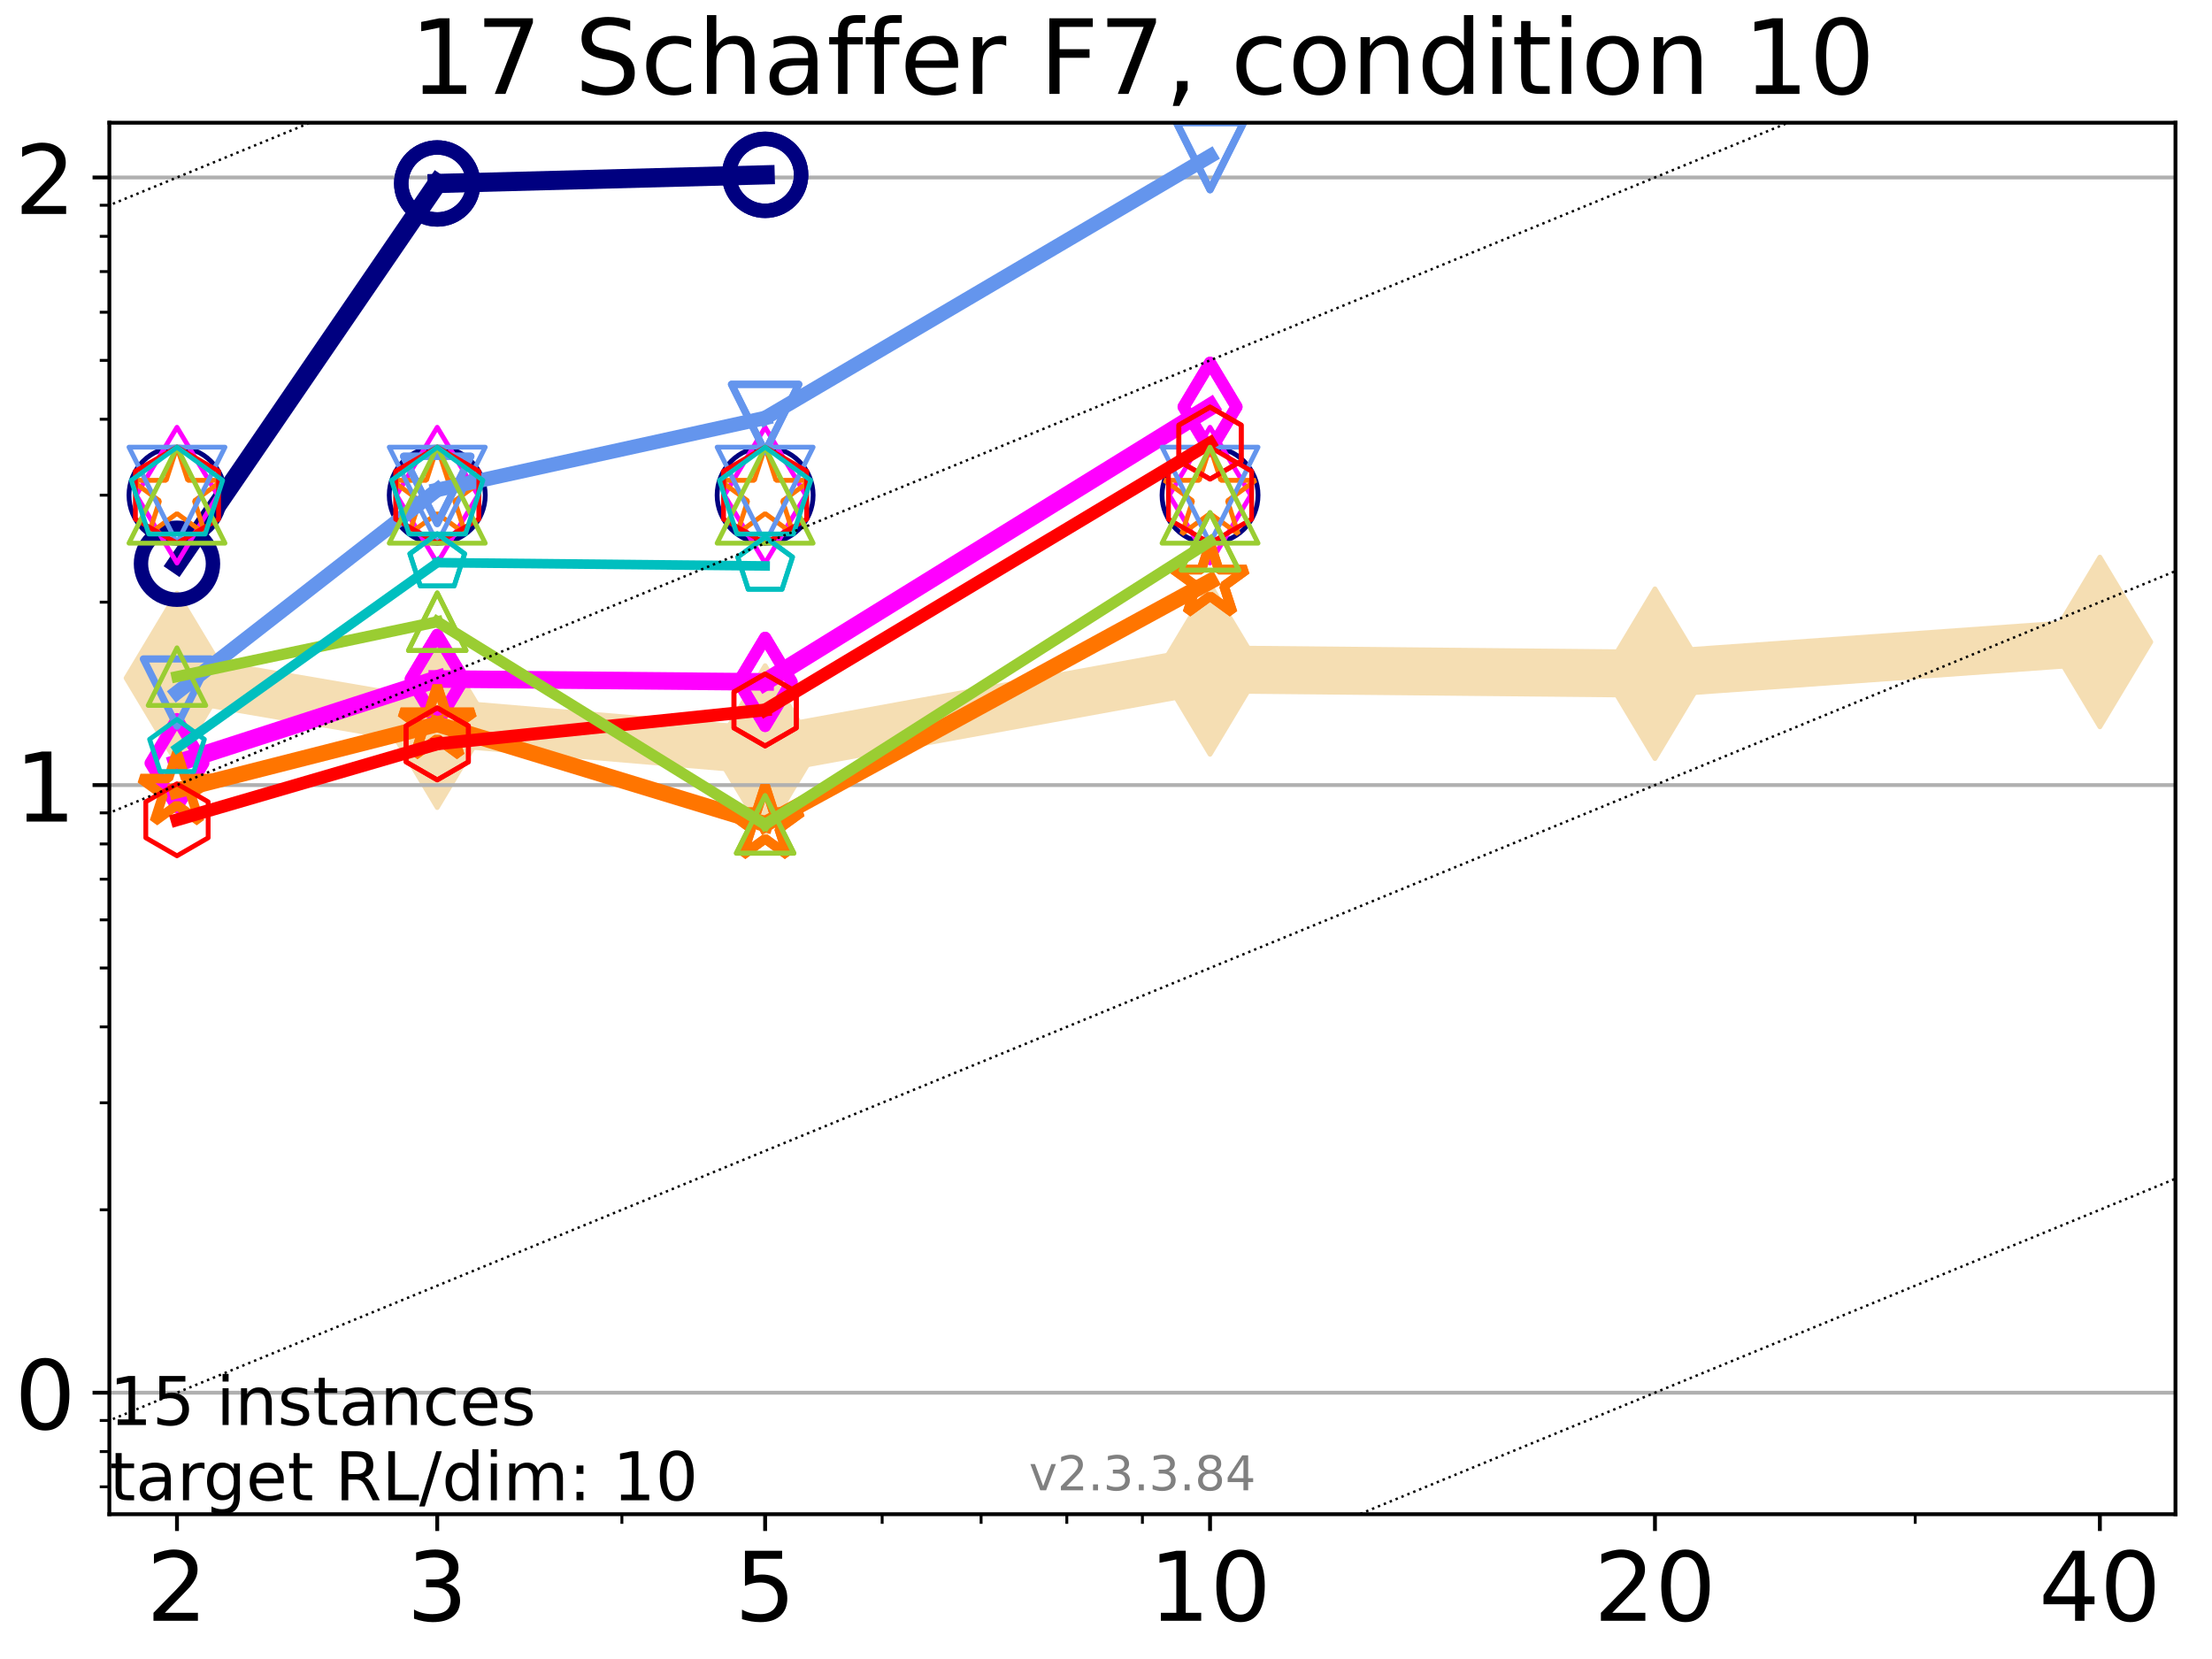 <?xml version="1.0" encoding="utf-8" standalone="no"?>
<!DOCTYPE svg PUBLIC "-//W3C//DTD SVG 1.1//EN"
  "http://www.w3.org/Graphics/SVG/1.1/DTD/svg11.dtd">
<!-- Created with matplotlib (https://matplotlib.org/) -->
<svg height="345.6pt" version="1.1" viewBox="0 0 460.8 345.6" width="460.8pt" xmlns="http://www.w3.org/2000/svg" xmlns:xlink="http://www.w3.org/1999/xlink">
 <defs>
  <style type="text/css">*{stroke-linecap:butt;stroke-linejoin:round;}</style>
 </defs>
 <g id="figure_1">
  <g id="patch_1">
   <path d="M 0 345.6 
L 460.8 345.6 
L 460.8 0 
L 0 0 
z
" style="fill:#ffffff;"/>
  </g>
  <g id="axes_1">
   <g id="patch_2">
    <path d="M 22.78 315.44 
L 453.192 315.44 
L 453.192 25.56 
L 22.78 25.56 
z
" style="fill:#ffffff;"/>
   </g>
   <g id="line2d_1">
    <path clip-path="url(#p2a9767d934)" d="M 36.868 141.257 
L 91.085 150.551 
L 159.39 156.343 
L 252.074 139.454 
L 344.758 140.348 
L 437.443 133.733 
" style="fill:none;stroke:#f5deb3;stroke-linecap:square;stroke-width:10;"/>
    <defs>
     <path d="M -0 17.678 
L 10.607 0 
L 0 -17.678 
L -10.607 -0 
z
" id="m964c854d31" style="stroke:#f5deb3;stroke-linejoin:miter;"/>
    </defs>
    <g clip-path="url(#p2a9767d934)">
     <use style="fill:#f5deb3;stroke:#f5deb3;stroke-linejoin:miter;" x="36.868" xlink:href="#m964c854d31" y="141.257"/>
     <use style="fill:#f5deb3;stroke:#f5deb3;stroke-linejoin:miter;" x="91.085" xlink:href="#m964c854d31" y="150.551"/>
     <use style="fill:#f5deb3;stroke:#f5deb3;stroke-linejoin:miter;" x="159.39" xlink:href="#m964c854d31" y="156.343"/>
     <use style="fill:#f5deb3;stroke:#f5deb3;stroke-linejoin:miter;" x="252.074" xlink:href="#m964c854d31" y="139.454"/>
     <use style="fill:#f5deb3;stroke:#f5deb3;stroke-linejoin:miter;" x="344.758" xlink:href="#m964c854d31" y="140.348"/>
     <use style="fill:#f5deb3;stroke:#f5deb3;stroke-linejoin:miter;" x="437.443" xlink:href="#m964c854d31" y="133.733"/>
    </g>
   </g>
   <g id="matplotlib.axis_1">
    <g id="xtick_1">
     <g id="line2d_2">
      <defs>
       <path d="M 0 0 
L 0 3.5 
" id="m9ef098fd9c" style="stroke:#000000;stroke-width:0.8;"/>
      </defs>
      <g>
       <use style="stroke:#000000;stroke-width:0.8;" x="36.868" xlink:href="#m9ef098fd9c" y="315.44"/>
      </g>
     </g>
     <g id="text_1">
      <!-- 2 -->
      <g transform="translate(30.506 337.637)scale(0.2 -0.2)">
       <defs>
        <path d="M 19.188 8.297 
L 53.609 8.297 
L 53.609 0 
L 7.328 0 
L 7.328 8.297 
Q 12.938 14.109 22.625 23.891 
Q 32.328 33.688 34.812 36.531 
Q 39.547 41.844 41.422 45.531 
Q 43.312 49.219 43.312 52.781 
Q 43.312 58.594 39.234 62.25 
Q 35.156 65.922 28.609 65.922 
Q 23.969 65.922 18.812 64.312 
Q 13.672 62.703 7.812 59.422 
L 7.812 69.391 
Q 13.766 71.781 18.938 73 
Q 24.125 74.219 28.422 74.219 
Q 39.75 74.219 46.484 68.547 
Q 53.219 62.891 53.219 53.422 
Q 53.219 48.922 51.531 44.891 
Q 49.859 40.875 45.406 35.406 
Q 44.188 33.984 37.641 27.219 
Q 31.109 20.453 19.188 8.297 
z
" id="DejaVuSans-50"/>
       </defs>
       <use xlink:href="#DejaVuSans-50"/>
      </g>
     </g>
    </g>
    <g id="xtick_2">
     <g id="line2d_3">
      <g>
       <use style="stroke:#000000;stroke-width:0.8;" x="91.085" xlink:href="#m9ef098fd9c" y="315.44"/>
      </g>
     </g>
     <g id="text_2">
      <!-- 3 -->
      <g transform="translate(84.723 337.637)scale(0.2 -0.2)">
       <defs>
        <path d="M 40.578 39.312 
Q 47.656 37.797 51.625 33 
Q 55.609 28.219 55.609 21.188 
Q 55.609 10.406 48.188 4.484 
Q 40.766 -1.422 27.094 -1.422 
Q 22.516 -1.422 17.656 -0.516 
Q 12.797 0.391 7.625 2.203 
L 7.625 11.719 
Q 11.719 9.328 16.594 8.109 
Q 21.484 6.891 26.812 6.891 
Q 36.078 6.891 40.938 10.547 
Q 45.797 14.203 45.797 21.188 
Q 45.797 27.641 41.281 31.266 
Q 36.766 34.906 28.719 34.906 
L 20.219 34.906 
L 20.219 43.016 
L 29.109 43.016 
Q 36.375 43.016 40.234 45.922 
Q 44.094 48.828 44.094 54.297 
Q 44.094 59.906 40.109 62.906 
Q 36.141 65.922 28.719 65.922 
Q 24.656 65.922 20.016 65.031 
Q 15.375 64.156 9.812 62.312 
L 9.812 71.094 
Q 15.438 72.656 20.344 73.438 
Q 25.25 74.219 29.594 74.219 
Q 40.828 74.219 47.359 69.109 
Q 53.906 64.016 53.906 55.328 
Q 53.906 49.266 50.438 45.094 
Q 46.969 40.922 40.578 39.312 
z
" id="DejaVuSans-51"/>
       </defs>
       <use xlink:href="#DejaVuSans-51"/>
      </g>
     </g>
    </g>
    <g id="xtick_3">
     <g id="line2d_4">
      <g>
       <use style="stroke:#000000;stroke-width:0.8;" x="159.39" xlink:href="#m9ef098fd9c" y="315.44"/>
      </g>
     </g>
     <g id="text_3">
      <!-- 5 -->
      <g transform="translate(153.028 337.637)scale(0.2 -0.2)">
       <defs>
        <path d="M 10.797 72.906 
L 49.516 72.906 
L 49.516 64.594 
L 19.828 64.594 
L 19.828 46.734 
Q 21.969 47.469 24.109 47.828 
Q 26.266 48.188 28.422 48.188 
Q 40.625 48.188 47.75 41.5 
Q 54.891 34.812 54.891 23.391 
Q 54.891 11.625 47.562 5.094 
Q 40.234 -1.422 26.906 -1.422 
Q 22.312 -1.422 17.547 -0.641 
Q 12.797 0.141 7.719 1.703 
L 7.719 11.625 
Q 12.109 9.234 16.797 8.062 
Q 21.484 6.891 26.703 6.891 
Q 35.156 6.891 40.078 11.328 
Q 45.016 15.766 45.016 23.391 
Q 45.016 31 40.078 35.438 
Q 35.156 39.891 26.703 39.891 
Q 22.75 39.891 18.812 39.016 
Q 14.891 38.141 10.797 36.281 
z
" id="DejaVuSans-53"/>
       </defs>
       <use xlink:href="#DejaVuSans-53"/>
      </g>
     </g>
    </g>
    <g id="xtick_4">
     <g id="line2d_5">
      <g>
       <use style="stroke:#000000;stroke-width:0.8;" x="252.074" xlink:href="#m9ef098fd9c" y="315.44"/>
      </g>
     </g>
     <g id="text_4">
      <!-- 10 -->
      <g transform="translate(239.349 337.637)scale(0.2 -0.2)">
       <defs>
        <path d="M 12.406 8.297 
L 28.516 8.297 
L 28.516 63.922 
L 10.984 60.406 
L 10.984 69.391 
L 28.422 72.906 
L 38.281 72.906 
L 38.281 8.297 
L 54.391 8.297 
L 54.391 0 
L 12.406 0 
z
" id="DejaVuSans-49"/>
        <path d="M 31.781 66.406 
Q 24.172 66.406 20.328 58.906 
Q 16.5 51.422 16.5 36.375 
Q 16.5 21.391 20.328 13.891 
Q 24.172 6.391 31.781 6.391 
Q 39.453 6.391 43.281 13.891 
Q 47.125 21.391 47.125 36.375 
Q 47.125 51.422 43.281 58.906 
Q 39.453 66.406 31.781 66.406 
z
M 31.781 74.219 
Q 44.047 74.219 50.516 64.516 
Q 56.984 54.828 56.984 36.375 
Q 56.984 17.969 50.516 8.266 
Q 44.047 -1.422 31.781 -1.422 
Q 19.531 -1.422 13.062 8.266 
Q 6.594 17.969 6.594 36.375 
Q 6.594 54.828 13.062 64.516 
Q 19.531 74.219 31.781 74.219 
z
" id="DejaVuSans-48"/>
       </defs>
       <use xlink:href="#DejaVuSans-49"/>
       <use x="63.623" xlink:href="#DejaVuSans-48"/>
      </g>
     </g>
    </g>
    <g id="xtick_5">
     <g id="line2d_6">
      <g>
       <use style="stroke:#000000;stroke-width:0.8;" x="344.758" xlink:href="#m9ef098fd9c" y="315.44"/>
      </g>
     </g>
     <g id="text_5">
      <!-- 20 -->
      <g transform="translate(332.033 337.637)scale(0.2 -0.2)">
       <use xlink:href="#DejaVuSans-50"/>
       <use x="63.623" xlink:href="#DejaVuSans-48"/>
      </g>
     </g>
    </g>
    <g id="xtick_6">
     <g id="line2d_7">
      <g>
       <use style="stroke:#000000;stroke-width:0.8;" x="437.443" xlink:href="#m9ef098fd9c" y="315.44"/>
      </g>
     </g>
     <g id="text_6">
      <!-- 40 -->
      <g transform="translate(424.718 337.637)scale(0.2 -0.2)">
       <defs>
        <path d="M 37.797 64.312 
L 12.891 25.391 
L 37.797 25.391 
z
M 35.203 72.906 
L 47.609 72.906 
L 47.609 25.391 
L 58.016 25.391 
L 58.016 17.188 
L 47.609 17.188 
L 47.609 0 
L 37.797 0 
L 37.797 17.188 
L 4.891 17.188 
L 4.891 26.703 
z
" id="DejaVuSans-52"/>
       </defs>
       <use xlink:href="#DejaVuSans-52"/>
       <use x="63.623" xlink:href="#DejaVuSans-48"/>
      </g>
     </g>
    </g>
    <g id="xtick_7">
     <g id="line2d_8">
      <defs>
       <path d="M 0 0 
L 0 2 
" id="m145d0fc1db" style="stroke:#000000;stroke-width:0.6;"/>
      </defs>
      <g>
       <use style="stroke:#000000;stroke-width:0.6;" x="129.552" xlink:href="#m145d0fc1db" y="315.44"/>
      </g>
     </g>
    </g>
    <g id="xtick_8">
     <g id="line2d_9">
      <g>
       <use style="stroke:#000000;stroke-width:0.6;" x="183.769" xlink:href="#m145d0fc1db" y="315.44"/>
      </g>
     </g>
    </g>
    <g id="xtick_9">
     <g id="line2d_10">
      <g>
       <use style="stroke:#000000;stroke-width:0.6;" x="204.381" xlink:href="#m145d0fc1db" y="315.44"/>
      </g>
     </g>
    </g>
    <g id="xtick_10">
     <g id="line2d_11">
      <g>
       <use style="stroke:#000000;stroke-width:0.6;" x="222.237" xlink:href="#m145d0fc1db" y="315.44"/>
      </g>
     </g>
    </g>
    <g id="xtick_11">
     <g id="line2d_12">
      <g>
       <use style="stroke:#000000;stroke-width:0.6;" x="237.986" xlink:href="#m145d0fc1db" y="315.44"/>
      </g>
     </g>
    </g>
    <g id="xtick_12">
     <g id="line2d_13">
      <g>
       <use style="stroke:#000000;stroke-width:0.6;" x="398.975" xlink:href="#m145d0fc1db" y="315.44"/>
      </g>
     </g>
    </g>
   </g>
   <g id="matplotlib.axis_2">
    <g id="ytick_1">
     <g id="line2d_14">
      <path clip-path="url(#p2a9767d934)" d="M 22.78 290.124 
L 453.192 290.124 
" style="fill:none;stroke:#b0b0b0;stroke-linecap:square;stroke-width:0.8;"/>
     </g>
     <g id="line2d_15">
      <defs>
       <path d="M 0 0 
L -3.5 0 
" id="m096dd7bd3f" style="stroke:#000000;stroke-width:0.8;"/>
      </defs>
      <g>
       <use style="stroke:#000000;stroke-width:0.8;" x="22.78" xlink:href="#m096dd7bd3f" y="290.124"/>
      </g>
     </g>
     <g id="text_7">
      <!-- 0 -->
      <g transform="translate(3.055 297.723)scale(0.2 -0.2)">
       <use xlink:href="#DejaVuSans-48"/>
      </g>
     </g>
    </g>
    <g id="ytick_2">
     <g id="line2d_16">
      <path clip-path="url(#p2a9767d934)" d="M 22.78 163.546 
L 453.192 163.546 
" style="fill:none;stroke:#b0b0b0;stroke-linecap:square;stroke-width:0.8;"/>
     </g>
     <g id="line2d_17">
      <g>
       <use style="stroke:#000000;stroke-width:0.8;" x="22.78" xlink:href="#m096dd7bd3f" y="163.546"/>
      </g>
     </g>
     <g id="text_8">
      <!-- 1 -->
      <g transform="translate(3.055 171.145)scale(0.2 -0.2)">
       <use xlink:href="#DejaVuSans-49"/>
      </g>
     </g>
    </g>
    <g id="ytick_3">
     <g id="line2d_18">
      <path clip-path="url(#p2a9767d934)" d="M 22.78 36.968 
L 453.192 36.968 
" style="fill:none;stroke:#b0b0b0;stroke-linecap:square;stroke-width:0.8;"/>
     </g>
     <g id="line2d_19">
      <g>
       <use style="stroke:#000000;stroke-width:0.8;" x="22.78" xlink:href="#m096dd7bd3f" y="36.968"/>
      </g>
     </g>
     <g id="text_9">
      <!-- 2 -->
      <g transform="translate(3.055 44.566)scale(0.2 -0.2)">
       <use xlink:href="#DejaVuSans-50"/>
      </g>
     </g>
    </g>
    <g id="ytick_4">
     <g id="line2d_20">
      <defs>
       <path d="M 0 0 
L -2 0 
" id="m5d0ef52b2e" style="stroke:#000000;stroke-width:0.6;"/>
      </defs>
      <g>
       <use style="stroke:#000000;stroke-width:0.6;" x="22.78" xlink:href="#m5d0ef52b2e" y="309.732"/>
      </g>
     </g>
    </g>
    <g id="ytick_5">
     <g id="line2d_21">
      <g>
       <use style="stroke:#000000;stroke-width:0.6;" x="22.78" xlink:href="#m5d0ef52b2e" y="302.391"/>
      </g>
     </g>
    </g>
    <g id="ytick_6">
     <g id="line2d_22">
      <g>
       <use style="stroke:#000000;stroke-width:0.6;" x="22.78" xlink:href="#m5d0ef52b2e" y="295.916"/>
      </g>
     </g>
    </g>
    <g id="ytick_7">
     <g id="line2d_23">
      <g>
       <use style="stroke:#000000;stroke-width:0.6;" x="22.78" xlink:href="#m5d0ef52b2e" y="252.021"/>
      </g>
     </g>
    </g>
    <g id="ytick_8">
     <g id="line2d_24">
      <g>
       <use style="stroke:#000000;stroke-width:0.6;" x="22.78" xlink:href="#m5d0ef52b2e" y="229.731"/>
      </g>
     </g>
    </g>
    <g id="ytick_9">
     <g id="line2d_25">
      <g>
       <use style="stroke:#000000;stroke-width:0.6;" x="22.78" xlink:href="#m5d0ef52b2e" y="213.917"/>
      </g>
     </g>
    </g>
    <g id="ytick_10">
     <g id="line2d_26">
      <g>
       <use style="stroke:#000000;stroke-width:0.6;" x="22.78" xlink:href="#m5d0ef52b2e" y="201.65"/>
      </g>
     </g>
    </g>
    <g id="ytick_11">
     <g id="line2d_27">
      <g>
       <use style="stroke:#000000;stroke-width:0.6;" x="22.78" xlink:href="#m5d0ef52b2e" y="191.627"/>
      </g>
     </g>
    </g>
    <g id="ytick_12">
     <g id="line2d_28">
      <g>
       <use style="stroke:#000000;stroke-width:0.6;" x="22.78" xlink:href="#m5d0ef52b2e" y="183.153"/>
      </g>
     </g>
    </g>
    <g id="ytick_13">
     <g id="line2d_29">
      <g>
       <use style="stroke:#000000;stroke-width:0.6;" x="22.78" xlink:href="#m5d0ef52b2e" y="175.813"/>
      </g>
     </g>
    </g>
    <g id="ytick_14">
     <g id="line2d_30">
      <g>
       <use style="stroke:#000000;stroke-width:0.6;" x="22.78" xlink:href="#m5d0ef52b2e" y="169.338"/>
      </g>
     </g>
    </g>
    <g id="ytick_15">
     <g id="line2d_31">
      <g>
       <use style="stroke:#000000;stroke-width:0.6;" x="22.78" xlink:href="#m5d0ef52b2e" y="125.442"/>
      </g>
     </g>
    </g>
    <g id="ytick_16">
     <g id="line2d_32">
      <g>
       <use style="stroke:#000000;stroke-width:0.6;" x="22.78" xlink:href="#m5d0ef52b2e" y="103.153"/>
      </g>
     </g>
    </g>
    <g id="ytick_17">
     <g id="line2d_33">
      <g>
       <use style="stroke:#000000;stroke-width:0.6;" x="22.78" xlink:href="#m5d0ef52b2e" y="87.338"/>
      </g>
     </g>
    </g>
    <g id="ytick_18">
     <g id="line2d_34">
      <g>
       <use style="stroke:#000000;stroke-width:0.6;" x="22.78" xlink:href="#m5d0ef52b2e" y="75.072"/>
      </g>
     </g>
    </g>
    <g id="ytick_19">
     <g id="line2d_35">
      <g>
       <use style="stroke:#000000;stroke-width:0.6;" x="22.78" xlink:href="#m5d0ef52b2e" y="65.049"/>
      </g>
     </g>
    </g>
    <g id="ytick_20">
     <g id="line2d_36">
      <g>
       <use style="stroke:#000000;stroke-width:0.6;" x="22.78" xlink:href="#m5d0ef52b2e" y="56.575"/>
      </g>
     </g>
    </g>
    <g id="ytick_21">
     <g id="line2d_37">
      <g>
       <use style="stroke:#000000;stroke-width:0.6;" x="22.78" xlink:href="#m5d0ef52b2e" y="49.235"/>
      </g>
     </g>
    </g>
    <g id="ytick_22">
     <g id="line2d_38">
      <g>
       <use style="stroke:#000000;stroke-width:0.6;" x="22.78" xlink:href="#m5d0ef52b2e" y="42.76"/>
      </g>
     </g>
    </g>
   </g>
   <g id="line2d_39">
    <path clip-path="url(#p2a9767d934)" d="M 36.868 117.434 
L 91.085 38.219 
" style="fill:none;stroke:#000080;stroke-linecap:square;stroke-width:4;"/>
    <defs>
     <path d="M 0 7.5 
C 1.989 7.5 3.897 6.71 5.303 5.303 
C 6.71 3.897 7.5 1.989 7.5 0 
C 7.5 -1.989 6.71 -3.897 5.303 -5.303 
C 3.897 -6.71 1.989 -7.5 0 -7.5 
C -1.989 -7.5 -3.897 -6.71 -5.303 -5.303 
C -6.71 -3.897 -7.5 -1.989 -7.5 0 
C -7.5 1.989 -6.71 3.897 -5.303 5.303 
C -3.897 6.71 -1.989 7.5 0 7.5 
z
" id="mc83b78a0ec" style="stroke:#000080;stroke-width:3;"/>
    </defs>
    <g clip-path="url(#p2a9767d934)">
     <use style="fill-opacity:0;stroke:#000080;stroke-width:3;" x="36.868" xlink:href="#mc83b78a0ec" y="117.434"/>
     <use style="fill-opacity:0;stroke:#000080;stroke-width:3;" x="91.085" xlink:href="#mc83b78a0ec" y="38.219"/>
    </g>
   </g>
   <g id="line2d_40">
    <path clip-path="url(#p2a9767d934)" d="M 91.085 38.219 
L 159.39 36.421 
" style="fill:none;stroke:#000080;stroke-linecap:square;stroke-width:4;"/>
    <g clip-path="url(#p2a9767d934)">
     <use style="fill-opacity:0;stroke:#000080;stroke-width:3;" x="91.085" xlink:href="#mc83b78a0ec" y="38.219"/>
     <use style="fill-opacity:0;stroke:#000080;stroke-width:3;" x="159.39" xlink:href="#mc83b78a0ec" y="36.421"/>
    </g>
   </g>
   <g id="line2d_41">
    <path clip-path="url(#p2a9767d934)" d="M 159.39 36.421 
" style="fill:none;stroke:#000080;stroke-linecap:square;stroke-width:4;"/>
    <g clip-path="url(#p2a9767d934)">
     <use style="fill-opacity:0;stroke:#000080;stroke-width:3;" x="159.39" xlink:href="#mc83b78a0ec" y="36.421"/>
    </g>
   </g>
   <g id="line2d_42"/>
   <g id="line2d_43">
    <defs>
     <path d="M 0 10 
C 2.652 10 5.196 8.946 7.071 7.071 
C 8.946 5.196 10 2.652 10 0 
C 10 -2.652 8.946 -5.196 7.071 -7.071 
C 5.196 -8.946 2.652 -10 0 -10 
C -2.652 -10 -5.196 -8.946 -7.071 -7.071 
C -8.946 -5.196 -10 -2.652 -10 0 
C -10 2.652 -8.946 5.196 -7.071 7.071 
C -5.196 8.946 -2.652 10 0 10 
z
" id="m013fe79688" style="stroke:#000080;"/>
    </defs>
    <g clip-path="url(#p2a9767d934)">
     <use style="fill-opacity:0;stroke:#000080;" x="36.868" xlink:href="#m013fe79688" y="103.153"/>
     <use style="fill-opacity:0;stroke:#000080;" x="91.085" xlink:href="#m013fe79688" y="103.153"/>
     <use style="fill-opacity:0;stroke:#000080;" x="159.39" xlink:href="#m013fe79688" y="103.153"/>
     <use style="fill-opacity:0;stroke:#000080;" x="252.074" xlink:href="#m013fe79688" y="103.153"/>
    </g>
   </g>
   <g id="line2d_44">
    <path clip-path="url(#p2a9767d934)" d="M 36.868 158.977 
L 91.085 141.445 
" style="fill:none;stroke:#ff00ff;stroke-linecap:square;stroke-width:3.667;"/>
    <defs>
     <path d="M -0 9.192 
L 5.515 0 
L 0 -9.192 
L -5.515 -0 
z
" id="m58b8aa8cae" style="stroke:#ff00ff;stroke-linejoin:miter;stroke-width:2.5;"/>
    </defs>
    <g clip-path="url(#p2a9767d934)">
     <use style="fill-opacity:0;stroke:#ff00ff;stroke-linejoin:miter;stroke-width:2.5;" x="36.868" xlink:href="#m58b8aa8cae" y="158.977"/>
     <use style="fill-opacity:0;stroke:#ff00ff;stroke-linejoin:miter;stroke-width:2.5;" x="91.085" xlink:href="#m58b8aa8cae" y="141.445"/>
    </g>
   </g>
   <g id="line2d_45">
    <path clip-path="url(#p2a9767d934)" d="M 91.085 141.445 
L 159.39 142.048 
" style="fill:none;stroke:#ff00ff;stroke-linecap:square;stroke-width:3.667;"/>
    <g clip-path="url(#p2a9767d934)">
     <use style="fill-opacity:0;stroke:#ff00ff;stroke-linejoin:miter;stroke-width:2.5;" x="91.085" xlink:href="#m58b8aa8cae" y="141.445"/>
     <use style="fill-opacity:0;stroke:#ff00ff;stroke-linejoin:miter;stroke-width:2.5;" x="159.39" xlink:href="#m58b8aa8cae" y="142.048"/>
    </g>
   </g>
   <g id="line2d_46">
    <path clip-path="url(#p2a9767d934)" d="M 159.39 142.048 
L 252.074 84.755 
" style="fill:none;stroke:#ff00ff;stroke-linecap:square;stroke-width:3.667;"/>
    <g clip-path="url(#p2a9767d934)">
     <use style="fill-opacity:0;stroke:#ff00ff;stroke-linejoin:miter;stroke-width:2.5;" x="159.39" xlink:href="#m58b8aa8cae" y="142.048"/>
     <use style="fill-opacity:0;stroke:#ff00ff;stroke-linejoin:miter;stroke-width:2.5;" x="252.074" xlink:href="#m58b8aa8cae" y="84.755"/>
    </g>
   </g>
   <g id="line2d_47">
    <path clip-path="url(#p2a9767d934)" d="M 252.074 84.755 
" style="fill:none;stroke:#ff00ff;stroke-linecap:square;stroke-width:3.667;"/>
    <g clip-path="url(#p2a9767d934)">
     <use style="fill-opacity:0;stroke:#ff00ff;stroke-linejoin:miter;stroke-width:2.5;" x="252.074" xlink:href="#m58b8aa8cae" y="84.755"/>
    </g>
   </g>
   <g id="line2d_48"/>
   <g id="line2d_49">
    <defs>
     <path d="M -0 14.142 
L 8.485 0 
L -0 -14.142 
L -8.485 -0 
z
" id="m1c92a4eec7" style="stroke:#ff00ff;stroke-linejoin:miter;"/>
    </defs>
    <g clip-path="url(#p2a9767d934)">
     <use style="fill-opacity:0;stroke:#ff00ff;stroke-linejoin:miter;" x="36.868" xlink:href="#m1c92a4eec7" y="103.153"/>
     <use style="fill-opacity:0;stroke:#ff00ff;stroke-linejoin:miter;" x="91.085" xlink:href="#m1c92a4eec7" y="103.153"/>
     <use style="fill-opacity:0;stroke:#ff00ff;stroke-linejoin:miter;" x="159.39" xlink:href="#m1c92a4eec7" y="103.153"/>
     <use style="fill-opacity:0;stroke:#ff00ff;stroke-linejoin:miter;" x="252.074" xlink:href="#m1c92a4eec7" y="103.153"/>
    </g>
   </g>
   <g id="line2d_50">
    <path clip-path="url(#p2a9767d934)" d="M 36.868 164.657 
L 91.085 150.862 
" style="fill:none;stroke:#ff7500;stroke-linecap:square;stroke-width:3.333;"/>
    <defs>
     <path d="M 0 -8 
L -1.796 -2.472 
L -7.608 -2.472 
L -2.906 0.944 
L -4.702 6.472 
L -0 3.056 
L 4.702 6.472 
L 2.906 0.944 
L 7.608 -2.472 
L 1.796 -2.472 
z
" id="me4ede6eb2c" style="stroke:#ff7500;stroke-linejoin:bevel;stroke-width:2;"/>
    </defs>
    <g clip-path="url(#p2a9767d934)">
     <use style="fill-opacity:0;stroke:#ff7500;stroke-linejoin:bevel;stroke-width:2;" x="36.868" xlink:href="#me4ede6eb2c" y="164.657"/>
     <use style="fill-opacity:0;stroke:#ff7500;stroke-linejoin:bevel;stroke-width:2;" x="91.085" xlink:href="#me4ede6eb2c" y="150.862"/>
    </g>
   </g>
   <g id="line2d_51">
    <path clip-path="url(#p2a9767d934)" d="M 91.085 150.862 
L 159.39 171.667 
" style="fill:none;stroke:#ff7500;stroke-linecap:square;stroke-width:3.333;"/>
    <g clip-path="url(#p2a9767d934)">
     <use style="fill-opacity:0;stroke:#ff7500;stroke-linejoin:bevel;stroke-width:2;" x="91.085" xlink:href="#me4ede6eb2c" y="150.862"/>
     <use style="fill-opacity:0;stroke:#ff7500;stroke-linejoin:bevel;stroke-width:2;" x="159.39" xlink:href="#me4ede6eb2c" y="171.667"/>
    </g>
   </g>
   <g id="line2d_52">
    <path clip-path="url(#p2a9767d934)" d="M 159.39 171.667 
L 252.074 121.133 
" style="fill:none;stroke:#ff7500;stroke-linecap:square;stroke-width:3.333;"/>
    <g clip-path="url(#p2a9767d934)">
     <use style="fill-opacity:0;stroke:#ff7500;stroke-linejoin:bevel;stroke-width:2;" x="159.39" xlink:href="#me4ede6eb2c" y="171.667"/>
     <use style="fill-opacity:0;stroke:#ff7500;stroke-linejoin:bevel;stroke-width:2;" x="252.074" xlink:href="#me4ede6eb2c" y="121.133"/>
    </g>
   </g>
   <g id="line2d_53">
    <path clip-path="url(#p2a9767d934)" d="M 252.074 121.133 
" style="fill:none;stroke:#ff7500;stroke-linecap:square;stroke-width:3.333;"/>
    <g clip-path="url(#p2a9767d934)">
     <use style="fill-opacity:0;stroke:#ff7500;stroke-linejoin:bevel;stroke-width:2;" x="252.074" xlink:href="#me4ede6eb2c" y="121.133"/>
    </g>
   </g>
   <g id="line2d_54"/>
   <g id="line2d_55">
    <defs>
     <path d="M 0 -10 
L -2.245 -3.09 
L -9.511 -3.09 
L -3.633 1.18 
L -5.878 8.09 
L -0 3.82 
L 5.878 8.09 
L 3.633 1.18 
L 9.511 -3.09 
L 2.245 -3.09 
z
" id="m614b7bb3a8" style="stroke:#ff7500;stroke-linejoin:bevel;"/>
    </defs>
    <g clip-path="url(#p2a9767d934)">
     <use style="fill-opacity:0;stroke:#ff7500;stroke-linejoin:bevel;" x="36.868" xlink:href="#m614b7bb3a8" y="103.153"/>
     <use style="fill-opacity:0;stroke:#ff7500;stroke-linejoin:bevel;" x="91.085" xlink:href="#m614b7bb3a8" y="103.153"/>
     <use style="fill-opacity:0;stroke:#ff7500;stroke-linejoin:bevel;" x="159.39" xlink:href="#m614b7bb3a8" y="103.153"/>
     <use style="fill-opacity:0;stroke:#ff7500;stroke-linejoin:bevel;" x="252.074" xlink:href="#m614b7bb3a8" y="103.153"/>
    </g>
   </g>
   <g id="line2d_56">
    <path clip-path="url(#p2a9767d934)" d="M 36.868 144.27 
L 91.085 102.053 
" style="fill:none;stroke:#6495ed;stroke-linecap:square;stroke-width:3;"/>
    <defs>
     <path d="M -0 7 
L 7 -7 
L -7 -7 
z
" id="m0385e38a7f" style="stroke:#6495ed;stroke-linejoin:miter;stroke-width:1.5;"/>
    </defs>
    <g clip-path="url(#p2a9767d934)">
     <use style="fill-opacity:0;stroke:#6495ed;stroke-linejoin:miter;stroke-width:1.5;" x="36.868" xlink:href="#m0385e38a7f" y="144.27"/>
     <use style="fill-opacity:0;stroke:#6495ed;stroke-linejoin:miter;stroke-width:1.5;" x="91.085" xlink:href="#m0385e38a7f" y="102.053"/>
    </g>
   </g>
   <g id="line2d_57">
    <path clip-path="url(#p2a9767d934)" d="M 91.085 102.053 
L 159.39 87.064 
" style="fill:none;stroke:#6495ed;stroke-linecap:square;stroke-width:3;"/>
    <g clip-path="url(#p2a9767d934)">
     <use style="fill-opacity:0;stroke:#6495ed;stroke-linejoin:miter;stroke-width:1.5;" x="91.085" xlink:href="#m0385e38a7f" y="102.053"/>
     <use style="fill-opacity:0;stroke:#6495ed;stroke-linejoin:miter;stroke-width:1.5;" x="159.39" xlink:href="#m0385e38a7f" y="87.064"/>
    </g>
   </g>
   <g id="line2d_58">
    <path clip-path="url(#p2a9767d934)" d="M 159.39 87.064 
L 252.074 32.521 
" style="fill:none;stroke:#6495ed;stroke-linecap:square;stroke-width:3;"/>
    <g clip-path="url(#p2a9767d934)">
     <use style="fill-opacity:0;stroke:#6495ed;stroke-linejoin:miter;stroke-width:1.5;" x="159.39" xlink:href="#m0385e38a7f" y="87.064"/>
     <use style="fill-opacity:0;stroke:#6495ed;stroke-linejoin:miter;stroke-width:1.5;" x="252.074" xlink:href="#m0385e38a7f" y="32.521"/>
    </g>
   </g>
   <g id="line2d_59">
    <path clip-path="url(#p2a9767d934)" d="M 252.074 32.521 
" style="fill:none;stroke:#6495ed;stroke-linecap:square;stroke-width:3;"/>
    <g clip-path="url(#p2a9767d934)">
     <use style="fill-opacity:0;stroke:#6495ed;stroke-linejoin:miter;stroke-width:1.5;" x="252.074" xlink:href="#m0385e38a7f" y="32.521"/>
    </g>
   </g>
   <g id="line2d_60"/>
   <g id="line2d_61">
    <defs>
     <path d="M -0 10 
L 10 -10 
L -10 -10 
z
" id="mefdf926003" style="stroke:#6495ed;stroke-linejoin:miter;"/>
    </defs>
    <g clip-path="url(#p2a9767d934)">
     <use style="fill-opacity:0;stroke:#6495ed;stroke-linejoin:miter;" x="36.868" xlink:href="#mefdf926003" y="103.153"/>
     <use style="fill-opacity:0;stroke:#6495ed;stroke-linejoin:miter;" x="91.085" xlink:href="#mefdf926003" y="103.153"/>
     <use style="fill-opacity:0;stroke:#6495ed;stroke-linejoin:miter;" x="159.39" xlink:href="#mefdf926003" y="103.153"/>
     <use style="fill-opacity:0;stroke:#6495ed;stroke-linejoin:miter;" x="252.074" xlink:href="#mefdf926003" y="103.153"/>
    </g>
   </g>
   <g id="line2d_62">
    <path clip-path="url(#p2a9767d934)" d="M 36.868 170.782 
L 91.085 154.967 
" style="fill:none;stroke:#ff0000;stroke-linecap:square;stroke-width:2.667;"/>
    <defs>
     <path d="M 0 -7.5 
L -6.495 -3.75 
L -6.495 3.75 
L -0 7.5 
L 6.495 3.75 
L 6.495 -3.75 
z
" id="mddffeac892" style="stroke:#ff0000;stroke-linejoin:miter;"/>
    </defs>
    <g clip-path="url(#p2a9767d934)">
     <use style="fill-opacity:0;stroke:#ff0000;stroke-linejoin:miter;" x="36.868" xlink:href="#mddffeac892" y="170.782"/>
     <use style="fill-opacity:0;stroke:#ff0000;stroke-linejoin:miter;" x="91.085" xlink:href="#mddffeac892" y="154.967"/>
    </g>
   </g>
   <g id="line2d_63">
    <path clip-path="url(#p2a9767d934)" d="M 91.085 154.967 
L 159.39 147.897 
" style="fill:none;stroke:#ff0000;stroke-linecap:square;stroke-width:2.667;"/>
    <g clip-path="url(#p2a9767d934)">
     <use style="fill-opacity:0;stroke:#ff0000;stroke-linejoin:miter;" x="91.085" xlink:href="#mddffeac892" y="154.967"/>
     <use style="fill-opacity:0;stroke:#ff0000;stroke-linejoin:miter;" x="159.39" xlink:href="#mddffeac892" y="147.897"/>
    </g>
   </g>
   <g id="line2d_64">
    <path clip-path="url(#p2a9767d934)" d="M 159.39 147.897 
L 252.074 92.305 
" style="fill:none;stroke:#ff0000;stroke-linecap:square;stroke-width:2.667;"/>
    <g clip-path="url(#p2a9767d934)">
     <use style="fill-opacity:0;stroke:#ff0000;stroke-linejoin:miter;" x="159.39" xlink:href="#mddffeac892" y="147.897"/>
     <use style="fill-opacity:0;stroke:#ff0000;stroke-linejoin:miter;" x="252.074" xlink:href="#mddffeac892" y="92.305"/>
    </g>
   </g>
   <g id="line2d_65">
    <path clip-path="url(#p2a9767d934)" d="M 252.074 92.305 
" style="fill:none;stroke:#ff0000;stroke-linecap:square;stroke-width:2.667;"/>
    <g clip-path="url(#p2a9767d934)">
     <use style="fill-opacity:0;stroke:#ff0000;stroke-linejoin:miter;" x="252.074" xlink:href="#mddffeac892" y="92.305"/>
    </g>
   </g>
   <g id="line2d_66"/>
   <g id="line2d_67">
    <defs>
     <path d="M 0 -10 
L -8.66 -5 
L -8.66 5 
L -0 10 
L 8.66 5 
L 8.66 -5 
z
" id="m94d584fd40" style="stroke:#ff0000;stroke-linejoin:miter;"/>
    </defs>
    <g clip-path="url(#p2a9767d934)">
     <use style="fill-opacity:0;stroke:#ff0000;stroke-linejoin:miter;" x="36.868" xlink:href="#m94d584fd40" y="103.153"/>
     <use style="fill-opacity:0;stroke:#ff0000;stroke-linejoin:miter;" x="91.085" xlink:href="#m94d584fd40" y="103.153"/>
     <use style="fill-opacity:0;stroke:#ff0000;stroke-linejoin:miter;" x="159.39" xlink:href="#m94d584fd40" y="103.153"/>
     <use style="fill-opacity:0;stroke:#ff0000;stroke-linejoin:miter;" x="252.074" xlink:href="#m94d584fd40" y="103.153"/>
    </g>
   </g>
   <g id="line2d_68">
    <path clip-path="url(#p2a9767d934)" d="M 36.868 140.952 
L 91.085 129.516 
" style="fill:none;stroke:#9acd32;stroke-linecap:square;stroke-width:2.333;"/>
    <defs>
     <path d="M 0 -6 
L -6 6 
L 6 6 
z
" id="m5b64ca0e6b" style="stroke:#9acd32;stroke-linejoin:miter;"/>
    </defs>
    <g clip-path="url(#p2a9767d934)">
     <use style="fill-opacity:0;stroke:#9acd32;stroke-linejoin:miter;" x="36.868" xlink:href="#m5b64ca0e6b" y="140.952"/>
     <use style="fill-opacity:0;stroke:#9acd32;stroke-linejoin:miter;" x="91.085" xlink:href="#m5b64ca0e6b" y="129.516"/>
    </g>
   </g>
   <g id="line2d_69">
    <path clip-path="url(#p2a9767d934)" d="M 91.085 129.516 
L 159.39 171.746 
" style="fill:none;stroke:#9acd32;stroke-linecap:square;stroke-width:2.333;"/>
    <g clip-path="url(#p2a9767d934)">
     <use style="fill-opacity:0;stroke:#9acd32;stroke-linejoin:miter;" x="91.085" xlink:href="#m5b64ca0e6b" y="129.516"/>
     <use style="fill-opacity:0;stroke:#9acd32;stroke-linejoin:miter;" x="159.39" xlink:href="#m5b64ca0e6b" y="171.746"/>
    </g>
   </g>
   <g id="line2d_70">
    <path clip-path="url(#p2a9767d934)" d="M 159.39 171.746 
L 252.074 112.781 
" style="fill:none;stroke:#9acd32;stroke-linecap:square;stroke-width:2.333;"/>
    <g clip-path="url(#p2a9767d934)">
     <use style="fill-opacity:0;stroke:#9acd32;stroke-linejoin:miter;" x="159.39" xlink:href="#m5b64ca0e6b" y="171.746"/>
     <use style="fill-opacity:0;stroke:#9acd32;stroke-linejoin:miter;" x="252.074" xlink:href="#m5b64ca0e6b" y="112.781"/>
    </g>
   </g>
   <g id="line2d_71">
    <path clip-path="url(#p2a9767d934)" d="M 252.074 112.781 
" style="fill:none;stroke:#9acd32;stroke-linecap:square;stroke-width:2.333;"/>
    <g clip-path="url(#p2a9767d934)">
     <use style="fill-opacity:0;stroke:#9acd32;stroke-linejoin:miter;" x="252.074" xlink:href="#m5b64ca0e6b" y="112.781"/>
    </g>
   </g>
   <g id="line2d_72"/>
   <g id="line2d_73">
    <defs>
     <path d="M 0 -10 
L -10 10 
L 10 10 
z
" id="m57dcf8e597" style="stroke:#9acd32;stroke-linejoin:miter;"/>
    </defs>
    <g clip-path="url(#p2a9767d934)">
     <use style="fill-opacity:0;stroke:#9acd32;stroke-linejoin:miter;" x="36.868" xlink:href="#m57dcf8e597" y="103.153"/>
     <use style="fill-opacity:0;stroke:#9acd32;stroke-linejoin:miter;" x="91.085" xlink:href="#m57dcf8e597" y="103.153"/>
     <use style="fill-opacity:0;stroke:#9acd32;stroke-linejoin:miter;" x="159.39" xlink:href="#m57dcf8e597" y="103.153"/>
     <use style="fill-opacity:0;stroke:#9acd32;stroke-linejoin:miter;" x="252.074" xlink:href="#m57dcf8e597" y="103.153"/>
    </g>
   </g>
   <g id="line2d_74">
    <path clip-path="url(#p2a9767d934)" d="M 36.868 155.863 
L 91.085 117.21 
" style="fill:none;stroke:#00bfbf;stroke-linecap:square;stroke-width:2;"/>
    <defs>
     <path d="M 0 -6 
L -5.706 -1.854 
L -3.527 4.854 
L 3.527 4.854 
L 5.706 -1.854 
z
" id="mf13e06494c" style="stroke:#00bfbf;stroke-linejoin:miter;"/>
    </defs>
    <g clip-path="url(#p2a9767d934)">
     <use style="fill-opacity:0;stroke:#00bfbf;stroke-linejoin:miter;" x="36.868" xlink:href="#mf13e06494c" y="155.863"/>
     <use style="fill-opacity:0;stroke:#00bfbf;stroke-linejoin:miter;" x="91.085" xlink:href="#mf13e06494c" y="117.21"/>
    </g>
   </g>
   <g id="line2d_75">
    <path clip-path="url(#p2a9767d934)" d="M 91.085 117.21 
L 159.39 117.896 
" style="fill:none;stroke:#00bfbf;stroke-linecap:square;stroke-width:2;"/>
    <g clip-path="url(#p2a9767d934)">
     <use style="fill-opacity:0;stroke:#00bfbf;stroke-linejoin:miter;" x="91.085" xlink:href="#mf13e06494c" y="117.21"/>
     <use style="fill-opacity:0;stroke:#00bfbf;stroke-linejoin:miter;" x="159.39" xlink:href="#mf13e06494c" y="117.896"/>
    </g>
   </g>
   <g id="line2d_76">
    <path clip-path="url(#p2a9767d934)" d="M 159.39 117.896 
" style="fill:none;stroke:#00bfbf;stroke-linecap:square;stroke-width:2;"/>
    <g clip-path="url(#p2a9767d934)">
     <use style="fill-opacity:0;stroke:#00bfbf;stroke-linejoin:miter;" x="159.39" xlink:href="#mf13e06494c" y="117.896"/>
    </g>
   </g>
   <g id="line2d_77"/>
   <g id="line2d_78">
    <defs>
     <path d="M 0 -10 
L -9.511 -3.09 
L -5.878 8.09 
L 5.878 8.09 
L 9.511 -3.09 
z
" id="m87f0efb274" style="stroke:#00bfbf;stroke-linejoin:miter;"/>
    </defs>
    <g clip-path="url(#p2a9767d934)">
     <use style="fill-opacity:0;stroke:#00bfbf;stroke-linejoin:miter;" x="36.868" xlink:href="#m87f0efb274" y="103.153"/>
     <use style="fill-opacity:0;stroke:#00bfbf;stroke-linejoin:miter;" x="91.085" xlink:href="#m87f0efb274" y="103.153"/>
     <use style="fill-opacity:0;stroke:#00bfbf;stroke-linejoin:miter;" x="159.39" xlink:href="#m87f0efb274" y="103.153"/>
    </g>
   </g>
   <g id="line2d_79"/>
   <g id="line2d_80">
    <path clip-path="url(#p2a9767d934)" d="M 207.387 346.6 
L 461.8 242.007 
" style="fill:none;stroke:#000000;stroke-dasharray:0.5,0.825;stroke-dashoffset:0;stroke-width:0.5;"/>
   </g>
   <g id="line2d_81">
    <path clip-path="url(#p2a9767d934)" d="M -1 305.693 
L 461.8 115.429 
" style="fill:none;stroke:#000000;stroke-dasharray:0.5,0.825;stroke-dashoffset:0;stroke-width:0.5;"/>
   </g>
   <g id="line2d_82">
    <path clip-path="url(#p2a9767d934)" d="M -1 179.114 
L 437.112 -1 
" style="fill:none;stroke:#000000;stroke-dasharray:0.5,0.825;stroke-dashoffset:0;stroke-width:0.5;"/>
   </g>
   <g id="line2d_83">
    <path clip-path="url(#p2a9767d934)" d="M -1 52.536 
L 129.222 -1 
" style="fill:none;stroke:#000000;stroke-dasharray:0.5,0.825;stroke-dashoffset:0;stroke-width:0.5;"/>
   </g>
   <g id="line2d_84">
    <path clip-path="url(#p2a9767d934)" style="fill:none;stroke:#000000;stroke-dasharray:0.5,0.825;stroke-dashoffset:0;stroke-width:0.5;"/>
   </g>
   <g id="line2d_85">
    <path clip-path="url(#p2a9767d934)" style="fill:none;stroke:#000000;stroke-dasharray:0.5,0.825;stroke-dashoffset:0;stroke-width:0.5;"/>
   </g>
   <g id="line2d_86">
    <path clip-path="url(#p2a9767d934)" style="fill:none;stroke:#000000;stroke-dasharray:0.5,0.825;stroke-dashoffset:0;stroke-width:0.5;"/>
   </g>
   <g id="line2d_87">
    <path clip-path="url(#p2a9767d934)" style="fill:none;stroke:#000000;stroke-dasharray:0.5,0.825;stroke-dashoffset:0;stroke-width:0.5;"/>
   </g>
   <g id="line2d_88">
    <path clip-path="url(#p2a9767d934)" style="fill:none;stroke:#000000;stroke-dasharray:0.5,0.825;stroke-dashoffset:0;stroke-width:0.5;"/>
   </g>
   <g id="patch_3">
    <path d="M 22.78 315.44 
L 22.78 25.56 
" style="fill:none;stroke:#000000;stroke-linecap:square;stroke-linejoin:miter;stroke-width:0.8;"/>
   </g>
   <g id="patch_4">
    <path d="M 453.192 315.44 
L 453.192 25.56 
" style="fill:none;stroke:#000000;stroke-linecap:square;stroke-linejoin:miter;stroke-width:0.8;"/>
   </g>
   <g id="patch_5">
    <path d="M 22.78 315.44 
L 453.192 315.44 
" style="fill:none;stroke:#000000;stroke-linecap:square;stroke-linejoin:miter;stroke-width:0.8;"/>
   </g>
   <g id="patch_6">
    <path d="M 22.78 25.56 
L 453.192 25.56 
" style="fill:none;stroke:#000000;stroke-linecap:square;stroke-linejoin:miter;stroke-width:0.8;"/>
   </g>
   <g id="text_10">
    <!-- 15 instances -->
    <g transform="translate(22.78 296.851)scale(0.14 -0.14)">
     <defs>
      <path id="DejaVuSans-32"/>
      <path d="M 9.422 54.688 
L 18.406 54.688 
L 18.406 0 
L 9.422 0 
z
M 9.422 75.984 
L 18.406 75.984 
L 18.406 64.594 
L 9.422 64.594 
z
" id="DejaVuSans-105"/>
      <path d="M 54.891 33.016 
L 54.891 0 
L 45.906 0 
L 45.906 32.719 
Q 45.906 40.484 42.875 44.328 
Q 39.844 48.188 33.797 48.188 
Q 26.516 48.188 22.312 43.547 
Q 18.109 38.922 18.109 30.906 
L 18.109 0 
L 9.078 0 
L 9.078 54.688 
L 18.109 54.688 
L 18.109 46.188 
Q 21.344 51.125 25.703 53.562 
Q 30.078 56 35.797 56 
Q 45.219 56 50.047 50.172 
Q 54.891 44.344 54.891 33.016 
z
" id="DejaVuSans-110"/>
      <path d="M 44.281 53.078 
L 44.281 44.578 
Q 40.484 46.531 36.375 47.5 
Q 32.281 48.484 27.875 48.484 
Q 21.188 48.484 17.844 46.438 
Q 14.5 44.391 14.5 40.281 
Q 14.5 37.156 16.891 35.375 
Q 19.281 33.594 26.516 31.984 
L 29.594 31.297 
Q 39.156 29.25 43.188 25.516 
Q 47.219 21.781 47.219 15.094 
Q 47.219 7.469 41.188 3.016 
Q 35.156 -1.422 24.609 -1.422 
Q 20.219 -1.422 15.453 -0.562 
Q 10.688 0.297 5.422 2 
L 5.422 11.281 
Q 10.406 8.688 15.234 7.391 
Q 20.062 6.109 24.812 6.109 
Q 31.156 6.109 34.562 8.281 
Q 37.984 10.453 37.984 14.406 
Q 37.984 18.062 35.516 20.016 
Q 33.062 21.969 24.703 23.781 
L 21.578 24.516 
Q 13.234 26.266 9.516 29.906 
Q 5.812 33.547 5.812 39.891 
Q 5.812 47.609 11.281 51.797 
Q 16.75 56 26.812 56 
Q 31.781 56 36.172 55.266 
Q 40.578 54.547 44.281 53.078 
z
" id="DejaVuSans-115"/>
      <path d="M 18.312 70.219 
L 18.312 54.688 
L 36.812 54.688 
L 36.812 47.703 
L 18.312 47.703 
L 18.312 18.016 
Q 18.312 11.328 20.141 9.422 
Q 21.969 7.516 27.594 7.516 
L 36.812 7.516 
L 36.812 0 
L 27.594 0 
Q 17.188 0 13.234 3.875 
Q 9.281 7.766 9.281 18.016 
L 9.281 47.703 
L 2.688 47.703 
L 2.688 54.688 
L 9.281 54.688 
L 9.281 70.219 
z
" id="DejaVuSans-116"/>
      <path d="M 34.281 27.484 
Q 23.391 27.484 19.188 25 
Q 14.984 22.516 14.984 16.5 
Q 14.984 11.719 18.141 8.906 
Q 21.297 6.109 26.703 6.109 
Q 34.188 6.109 38.703 11.406 
Q 43.219 16.703 43.219 25.484 
L 43.219 27.484 
z
M 52.203 31.203 
L 52.203 0 
L 43.219 0 
L 43.219 8.297 
Q 40.141 3.328 35.547 0.953 
Q 30.953 -1.422 24.312 -1.422 
Q 15.922 -1.422 10.953 3.297 
Q 6 8.016 6 15.922 
Q 6 25.141 12.172 29.828 
Q 18.359 34.516 30.609 34.516 
L 43.219 34.516 
L 43.219 35.406 
Q 43.219 41.609 39.141 45 
Q 35.062 48.391 27.688 48.391 
Q 23 48.391 18.547 47.266 
Q 14.109 46.141 10.016 43.891 
L 10.016 52.203 
Q 14.938 54.109 19.578 55.047 
Q 24.219 56 28.609 56 
Q 40.484 56 46.344 49.844 
Q 52.203 43.703 52.203 31.203 
z
" id="DejaVuSans-97"/>
      <path d="M 48.781 52.594 
L 48.781 44.188 
Q 44.969 46.297 41.141 47.344 
Q 37.312 48.391 33.406 48.391 
Q 24.656 48.391 19.812 42.844 
Q 14.984 37.312 14.984 27.297 
Q 14.984 17.281 19.812 11.734 
Q 24.656 6.203 33.406 6.203 
Q 37.312 6.203 41.141 7.25 
Q 44.969 8.297 48.781 10.406 
L 48.781 2.094 
Q 45.016 0.344 40.984 -0.531 
Q 36.969 -1.422 32.422 -1.422 
Q 20.062 -1.422 12.781 6.344 
Q 5.516 14.109 5.516 27.297 
Q 5.516 40.672 12.859 48.328 
Q 20.219 56 33.016 56 
Q 37.156 56 41.109 55.141 
Q 45.062 54.297 48.781 52.594 
z
" id="DejaVuSans-99"/>
      <path d="M 56.203 29.594 
L 56.203 25.203 
L 14.891 25.203 
Q 15.484 15.922 20.484 11.062 
Q 25.484 6.203 34.422 6.203 
Q 39.594 6.203 44.453 7.469 
Q 49.312 8.734 54.109 11.281 
L 54.109 2.781 
Q 49.266 0.734 44.188 -0.344 
Q 39.109 -1.422 33.891 -1.422 
Q 20.797 -1.422 13.156 6.188 
Q 5.516 13.812 5.516 26.812 
Q 5.516 40.234 12.766 48.109 
Q 20.016 56 32.328 56 
Q 43.359 56 49.781 48.891 
Q 56.203 41.797 56.203 29.594 
z
M 47.219 32.234 
Q 47.125 39.594 43.094 43.984 
Q 39.062 48.391 32.422 48.391 
Q 24.906 48.391 20.391 44.141 
Q 15.875 39.891 15.188 32.172 
z
" id="DejaVuSans-101"/>
     </defs>
     <use xlink:href="#DejaVuSans-49"/>
     <use x="63.623" xlink:href="#DejaVuSans-53"/>
     <use x="127.246" xlink:href="#DejaVuSans-32"/>
     <use x="159.033" xlink:href="#DejaVuSans-105"/>
     <use x="186.816" xlink:href="#DejaVuSans-110"/>
     <use x="250.195" xlink:href="#DejaVuSans-115"/>
     <use x="302.295" xlink:href="#DejaVuSans-116"/>
     <use x="341.504" xlink:href="#DejaVuSans-97"/>
     <use x="402.783" xlink:href="#DejaVuSans-110"/>
     <use x="466.162" xlink:href="#DejaVuSans-99"/>
     <use x="521.143" xlink:href="#DejaVuSans-101"/>
     <use x="582.666" xlink:href="#DejaVuSans-115"/>
    </g>
    <!-- target RL/dim: 10 -->
    <g transform="translate(22.78 312.528)scale(0.14 -0.14)">
     <defs>
      <path d="M 41.109 46.297 
Q 39.594 47.172 37.812 47.578 
Q 36.031 48 33.891 48 
Q 26.266 48 22.188 43.047 
Q 18.109 38.094 18.109 28.812 
L 18.109 0 
L 9.078 0 
L 9.078 54.688 
L 18.109 54.688 
L 18.109 46.188 
Q 20.953 51.172 25.484 53.578 
Q 30.031 56 36.531 56 
Q 37.453 56 38.578 55.875 
Q 39.703 55.766 41.062 55.516 
z
" id="DejaVuSans-114"/>
      <path d="M 45.406 27.984 
Q 45.406 37.75 41.375 43.109 
Q 37.359 48.484 30.078 48.484 
Q 22.859 48.484 18.828 43.109 
Q 14.797 37.75 14.797 27.984 
Q 14.797 18.266 18.828 12.891 
Q 22.859 7.516 30.078 7.516 
Q 37.359 7.516 41.375 12.891 
Q 45.406 18.266 45.406 27.984 
z
M 54.391 6.781 
Q 54.391 -7.172 48.188 -13.984 
Q 42 -20.797 29.203 -20.797 
Q 24.469 -20.797 20.266 -20.094 
Q 16.062 -19.391 12.109 -17.922 
L 12.109 -9.188 
Q 16.062 -11.328 19.922 -12.344 
Q 23.781 -13.375 27.781 -13.375 
Q 36.625 -13.375 41.016 -8.766 
Q 45.406 -4.156 45.406 5.172 
L 45.406 9.625 
Q 42.625 4.781 38.281 2.391 
Q 33.938 0 27.875 0 
Q 17.828 0 11.672 7.656 
Q 5.516 15.328 5.516 27.984 
Q 5.516 40.672 11.672 48.328 
Q 17.828 56 27.875 56 
Q 33.938 56 38.281 53.609 
Q 42.625 51.219 45.406 46.391 
L 45.406 54.688 
L 54.391 54.688 
z
" id="DejaVuSans-103"/>
      <path d="M 44.391 34.188 
Q 47.562 33.109 50.562 29.594 
Q 53.562 26.078 56.594 19.922 
L 66.609 0 
L 56 0 
L 46.688 18.703 
Q 43.062 26.031 39.672 28.422 
Q 36.281 30.812 30.422 30.812 
L 19.672 30.812 
L 19.672 0 
L 9.812 0 
L 9.812 72.906 
L 32.078 72.906 
Q 44.578 72.906 50.734 67.672 
Q 56.891 62.453 56.891 51.906 
Q 56.891 45.016 53.688 40.469 
Q 50.484 35.938 44.391 34.188 
z
M 19.672 64.797 
L 19.672 38.922 
L 32.078 38.922 
Q 39.203 38.922 42.844 42.219 
Q 46.484 45.516 46.484 51.906 
Q 46.484 58.297 42.844 61.547 
Q 39.203 64.797 32.078 64.797 
z
" id="DejaVuSans-82"/>
      <path d="M 9.812 72.906 
L 19.672 72.906 
L 19.672 8.297 
L 55.172 8.297 
L 55.172 0 
L 9.812 0 
z
" id="DejaVuSans-76"/>
      <path d="M 25.391 72.906 
L 33.688 72.906 
L 8.297 -9.281 
L 0 -9.281 
z
" id="DejaVuSans-47"/>
      <path d="M 45.406 46.391 
L 45.406 75.984 
L 54.391 75.984 
L 54.391 0 
L 45.406 0 
L 45.406 8.203 
Q 42.578 3.328 38.25 0.953 
Q 33.938 -1.422 27.875 -1.422 
Q 17.969 -1.422 11.734 6.484 
Q 5.516 14.406 5.516 27.297 
Q 5.516 40.188 11.734 48.094 
Q 17.969 56 27.875 56 
Q 33.938 56 38.25 53.625 
Q 42.578 51.266 45.406 46.391 
z
M 14.797 27.297 
Q 14.797 17.391 18.875 11.75 
Q 22.953 6.109 30.078 6.109 
Q 37.203 6.109 41.297 11.75 
Q 45.406 17.391 45.406 27.297 
Q 45.406 37.203 41.297 42.844 
Q 37.203 48.484 30.078 48.484 
Q 22.953 48.484 18.875 42.844 
Q 14.797 37.203 14.797 27.297 
z
" id="DejaVuSans-100"/>
      <path d="M 52 44.188 
Q 55.375 50.25 60.062 53.125 
Q 64.75 56 71.094 56 
Q 79.641 56 84.281 50.016 
Q 88.922 44.047 88.922 33.016 
L 88.922 0 
L 79.891 0 
L 79.891 32.719 
Q 79.891 40.578 77.094 44.375 
Q 74.312 48.188 68.609 48.188 
Q 61.625 48.188 57.562 43.547 
Q 53.516 38.922 53.516 30.906 
L 53.516 0 
L 44.484 0 
L 44.484 32.719 
Q 44.484 40.625 41.703 44.406 
Q 38.922 48.188 33.109 48.188 
Q 26.219 48.188 22.156 43.531 
Q 18.109 38.875 18.109 30.906 
L 18.109 0 
L 9.078 0 
L 9.078 54.688 
L 18.109 54.688 
L 18.109 46.188 
Q 21.188 51.219 25.484 53.609 
Q 29.781 56 35.688 56 
Q 41.656 56 45.828 52.969 
Q 50 49.953 52 44.188 
z
" id="DejaVuSans-109"/>
      <path d="M 11.719 12.406 
L 22.016 12.406 
L 22.016 0 
L 11.719 0 
z
M 11.719 51.703 
L 22.016 51.703 
L 22.016 39.312 
L 11.719 39.312 
z
" id="DejaVuSans-58"/>
     </defs>
     <use xlink:href="#DejaVuSans-116"/>
     <use x="39.209" xlink:href="#DejaVuSans-97"/>
     <use x="100.488" xlink:href="#DejaVuSans-114"/>
     <use x="139.852" xlink:href="#DejaVuSans-103"/>
     <use x="203.328" xlink:href="#DejaVuSans-101"/>
     <use x="264.852" xlink:href="#DejaVuSans-116"/>
     <use x="304.061" xlink:href="#DejaVuSans-32"/>
     <use x="335.848" xlink:href="#DejaVuSans-82"/>
     <use x="405.33" xlink:href="#DejaVuSans-76"/>
     <use x="461.043" xlink:href="#DejaVuSans-47"/>
     <use x="494.734" xlink:href="#DejaVuSans-100"/>
     <use x="558.211" xlink:href="#DejaVuSans-105"/>
     <use x="585.994" xlink:href="#DejaVuSans-109"/>
     <use x="683.406" xlink:href="#DejaVuSans-58"/>
     <use x="717.098" xlink:href="#DejaVuSans-32"/>
     <use x="748.885" xlink:href="#DejaVuSans-49"/>
     <use x="812.508" xlink:href="#DejaVuSans-48"/>
    </g>
   </g>
   <g id="text_11">
    <!-- v2.3.3.84 -->
    <g style="fill:#808080;" transform="translate(214.353 310.462)scale(0.1 -0.1)">
     <defs>
      <path d="M 2.984 54.688 
L 12.5 54.688 
L 29.594 8.797 
L 46.688 54.688 
L 56.203 54.688 
L 35.688 0 
L 23.484 0 
z
" id="DejaVuSans-118"/>
      <path d="M 10.688 12.406 
L 21 12.406 
L 21 0 
L 10.688 0 
z
" id="DejaVuSans-46"/>
      <path d="M 31.781 34.625 
Q 24.75 34.625 20.719 30.859 
Q 16.703 27.094 16.703 20.516 
Q 16.703 13.922 20.719 10.156 
Q 24.75 6.391 31.781 6.391 
Q 38.812 6.391 42.859 10.172 
Q 46.922 13.969 46.922 20.516 
Q 46.922 27.094 42.891 30.859 
Q 38.875 34.625 31.781 34.625 
z
M 21.922 38.812 
Q 15.578 40.375 12.031 44.719 
Q 8.5 49.078 8.5 55.328 
Q 8.5 64.062 14.719 69.141 
Q 20.953 74.219 31.781 74.219 
Q 42.672 74.219 48.875 69.141 
Q 55.078 64.062 55.078 55.328 
Q 55.078 49.078 51.531 44.719 
Q 48 40.375 41.703 38.812 
Q 48.828 37.156 52.797 32.312 
Q 56.781 27.484 56.781 20.516 
Q 56.781 9.906 50.312 4.234 
Q 43.844 -1.422 31.781 -1.422 
Q 19.734 -1.422 13.25 4.234 
Q 6.781 9.906 6.781 20.516 
Q 6.781 27.484 10.781 32.312 
Q 14.797 37.156 21.922 38.812 
z
M 18.312 54.391 
Q 18.312 48.734 21.844 45.562 
Q 25.391 42.391 31.781 42.391 
Q 38.141 42.391 41.719 45.562 
Q 45.312 48.734 45.312 54.391 
Q 45.312 60.062 41.719 63.234 
Q 38.141 66.406 31.781 66.406 
Q 25.391 66.406 21.844 63.234 
Q 18.312 60.062 18.312 54.391 
z
" id="DejaVuSans-56"/>
     </defs>
     <use xlink:href="#DejaVuSans-118"/>
     <use x="59.18" xlink:href="#DejaVuSans-50"/>
     <use x="122.803" xlink:href="#DejaVuSans-46"/>
     <use x="154.59" xlink:href="#DejaVuSans-51"/>
     <use x="218.213" xlink:href="#DejaVuSans-46"/>
     <use x="250" xlink:href="#DejaVuSans-51"/>
     <use x="313.623" xlink:href="#DejaVuSans-46"/>
     <use x="345.41" xlink:href="#DejaVuSans-56"/>
     <use x="409.033" xlink:href="#DejaVuSans-52"/>
    </g>
   </g>
   <g id="text_12">
    <!-- 17 Schaffer F7, condition 10 -->
    <g transform="translate(85.374 19.56)scale(0.216 -0.216)">
     <defs>
      <path d="M 8.203 72.906 
L 55.078 72.906 
L 55.078 68.703 
L 28.609 0 
L 18.312 0 
L 43.219 64.594 
L 8.203 64.594 
z
" id="DejaVuSans-55"/>
      <path d="M 53.516 70.516 
L 53.516 60.891 
Q 47.906 63.578 42.922 64.891 
Q 37.938 66.219 33.297 66.219 
Q 25.25 66.219 20.875 63.094 
Q 16.5 59.969 16.5 54.203 
Q 16.5 49.359 19.406 46.891 
Q 22.312 44.438 30.422 42.922 
L 36.375 41.703 
Q 47.406 39.594 52.656 34.297 
Q 57.906 29 57.906 20.125 
Q 57.906 9.516 50.797 4.047 
Q 43.703 -1.422 29.984 -1.422 
Q 24.812 -1.422 18.969 -0.25 
Q 13.141 0.922 6.891 3.219 
L 6.891 13.375 
Q 12.891 10.016 18.656 8.297 
Q 24.422 6.594 29.984 6.594 
Q 38.422 6.594 43.016 9.906 
Q 47.609 13.234 47.609 19.391 
Q 47.609 24.75 44.312 27.781 
Q 41.016 30.812 33.5 32.328 
L 27.484 33.5 
Q 16.453 35.688 11.516 40.375 
Q 6.594 45.062 6.594 53.422 
Q 6.594 63.094 13.406 68.656 
Q 20.219 74.219 32.172 74.219 
Q 37.312 74.219 42.625 73.281 
Q 47.953 72.359 53.516 70.516 
z
" id="DejaVuSans-83"/>
      <path d="M 54.891 33.016 
L 54.891 0 
L 45.906 0 
L 45.906 32.719 
Q 45.906 40.484 42.875 44.328 
Q 39.844 48.188 33.797 48.188 
Q 26.516 48.188 22.312 43.547 
Q 18.109 38.922 18.109 30.906 
L 18.109 0 
L 9.078 0 
L 9.078 75.984 
L 18.109 75.984 
L 18.109 46.188 
Q 21.344 51.125 25.703 53.562 
Q 30.078 56 35.797 56 
Q 45.219 56 50.047 50.172 
Q 54.891 44.344 54.891 33.016 
z
" id="DejaVuSans-104"/>
      <path d="M 37.109 75.984 
L 37.109 68.5 
L 28.516 68.5 
Q 23.688 68.5 21.797 66.547 
Q 19.922 64.594 19.922 59.516 
L 19.922 54.688 
L 34.719 54.688 
L 34.719 47.703 
L 19.922 47.703 
L 19.922 0 
L 10.891 0 
L 10.891 47.703 
L 2.297 47.703 
L 2.297 54.688 
L 10.891 54.688 
L 10.891 58.5 
Q 10.891 67.625 15.141 71.797 
Q 19.391 75.984 28.609 75.984 
z
" id="DejaVuSans-102"/>
      <path d="M 9.812 72.906 
L 51.703 72.906 
L 51.703 64.594 
L 19.672 64.594 
L 19.672 43.109 
L 48.578 43.109 
L 48.578 34.812 
L 19.672 34.812 
L 19.672 0 
L 9.812 0 
z
" id="DejaVuSans-70"/>
      <path d="M 11.719 12.406 
L 22.016 12.406 
L 22.016 4 
L 14.016 -11.625 
L 7.719 -11.625 
L 11.719 4 
z
" id="DejaVuSans-44"/>
      <path d="M 30.609 48.391 
Q 23.391 48.391 19.188 42.75 
Q 14.984 37.109 14.984 27.297 
Q 14.984 17.484 19.156 11.844 
Q 23.344 6.203 30.609 6.203 
Q 37.797 6.203 41.984 11.859 
Q 46.188 17.531 46.188 27.297 
Q 46.188 37.016 41.984 42.703 
Q 37.797 48.391 30.609 48.391 
z
M 30.609 56 
Q 42.328 56 49.016 48.375 
Q 55.719 40.766 55.719 27.297 
Q 55.719 13.875 49.016 6.219 
Q 42.328 -1.422 30.609 -1.422 
Q 18.844 -1.422 12.172 6.219 
Q 5.516 13.875 5.516 27.297 
Q 5.516 40.766 12.172 48.375 
Q 18.844 56 30.609 56 
z
" id="DejaVuSans-111"/>
     </defs>
     <use xlink:href="#DejaVuSans-49"/>
     <use x="63.623" xlink:href="#DejaVuSans-55"/>
     <use x="127.246" xlink:href="#DejaVuSans-32"/>
     <use x="159.033" xlink:href="#DejaVuSans-83"/>
     <use x="222.51" xlink:href="#DejaVuSans-99"/>
     <use x="277.49" xlink:href="#DejaVuSans-104"/>
     <use x="340.869" xlink:href="#DejaVuSans-97"/>
     <use x="402.148" xlink:href="#DejaVuSans-102"/>
     <use x="437.354" xlink:href="#DejaVuSans-102"/>
     <use x="472.559" xlink:href="#DejaVuSans-101"/>
     <use x="534.082" xlink:href="#DejaVuSans-114"/>
     <use x="575.195" xlink:href="#DejaVuSans-32"/>
     <use x="606.982" xlink:href="#DejaVuSans-70"/>
     <use x="664.502" xlink:href="#DejaVuSans-55"/>
     <use x="728.125" xlink:href="#DejaVuSans-44"/>
     <use x="759.912" xlink:href="#DejaVuSans-32"/>
     <use x="791.699" xlink:href="#DejaVuSans-99"/>
     <use x="846.68" xlink:href="#DejaVuSans-111"/>
     <use x="907.861" xlink:href="#DejaVuSans-110"/>
     <use x="971.24" xlink:href="#DejaVuSans-100"/>
     <use x="1034.717" xlink:href="#DejaVuSans-105"/>
     <use x="1062.5" xlink:href="#DejaVuSans-116"/>
     <use x="1101.709" xlink:href="#DejaVuSans-105"/>
     <use x="1129.492" xlink:href="#DejaVuSans-111"/>
     <use x="1190.674" xlink:href="#DejaVuSans-110"/>
     <use x="1254.053" xlink:href="#DejaVuSans-32"/>
     <use x="1285.84" xlink:href="#DejaVuSans-49"/>
     <use x="1349.463" xlink:href="#DejaVuSans-48"/>
    </g>
   </g>
  </g>
 </g>
 <defs>
  <clipPath id="p2a9767d934">
   <rect height="289.88" width="430.412" x="22.78" y="25.56"/>
  </clipPath>
 </defs>
</svg>
